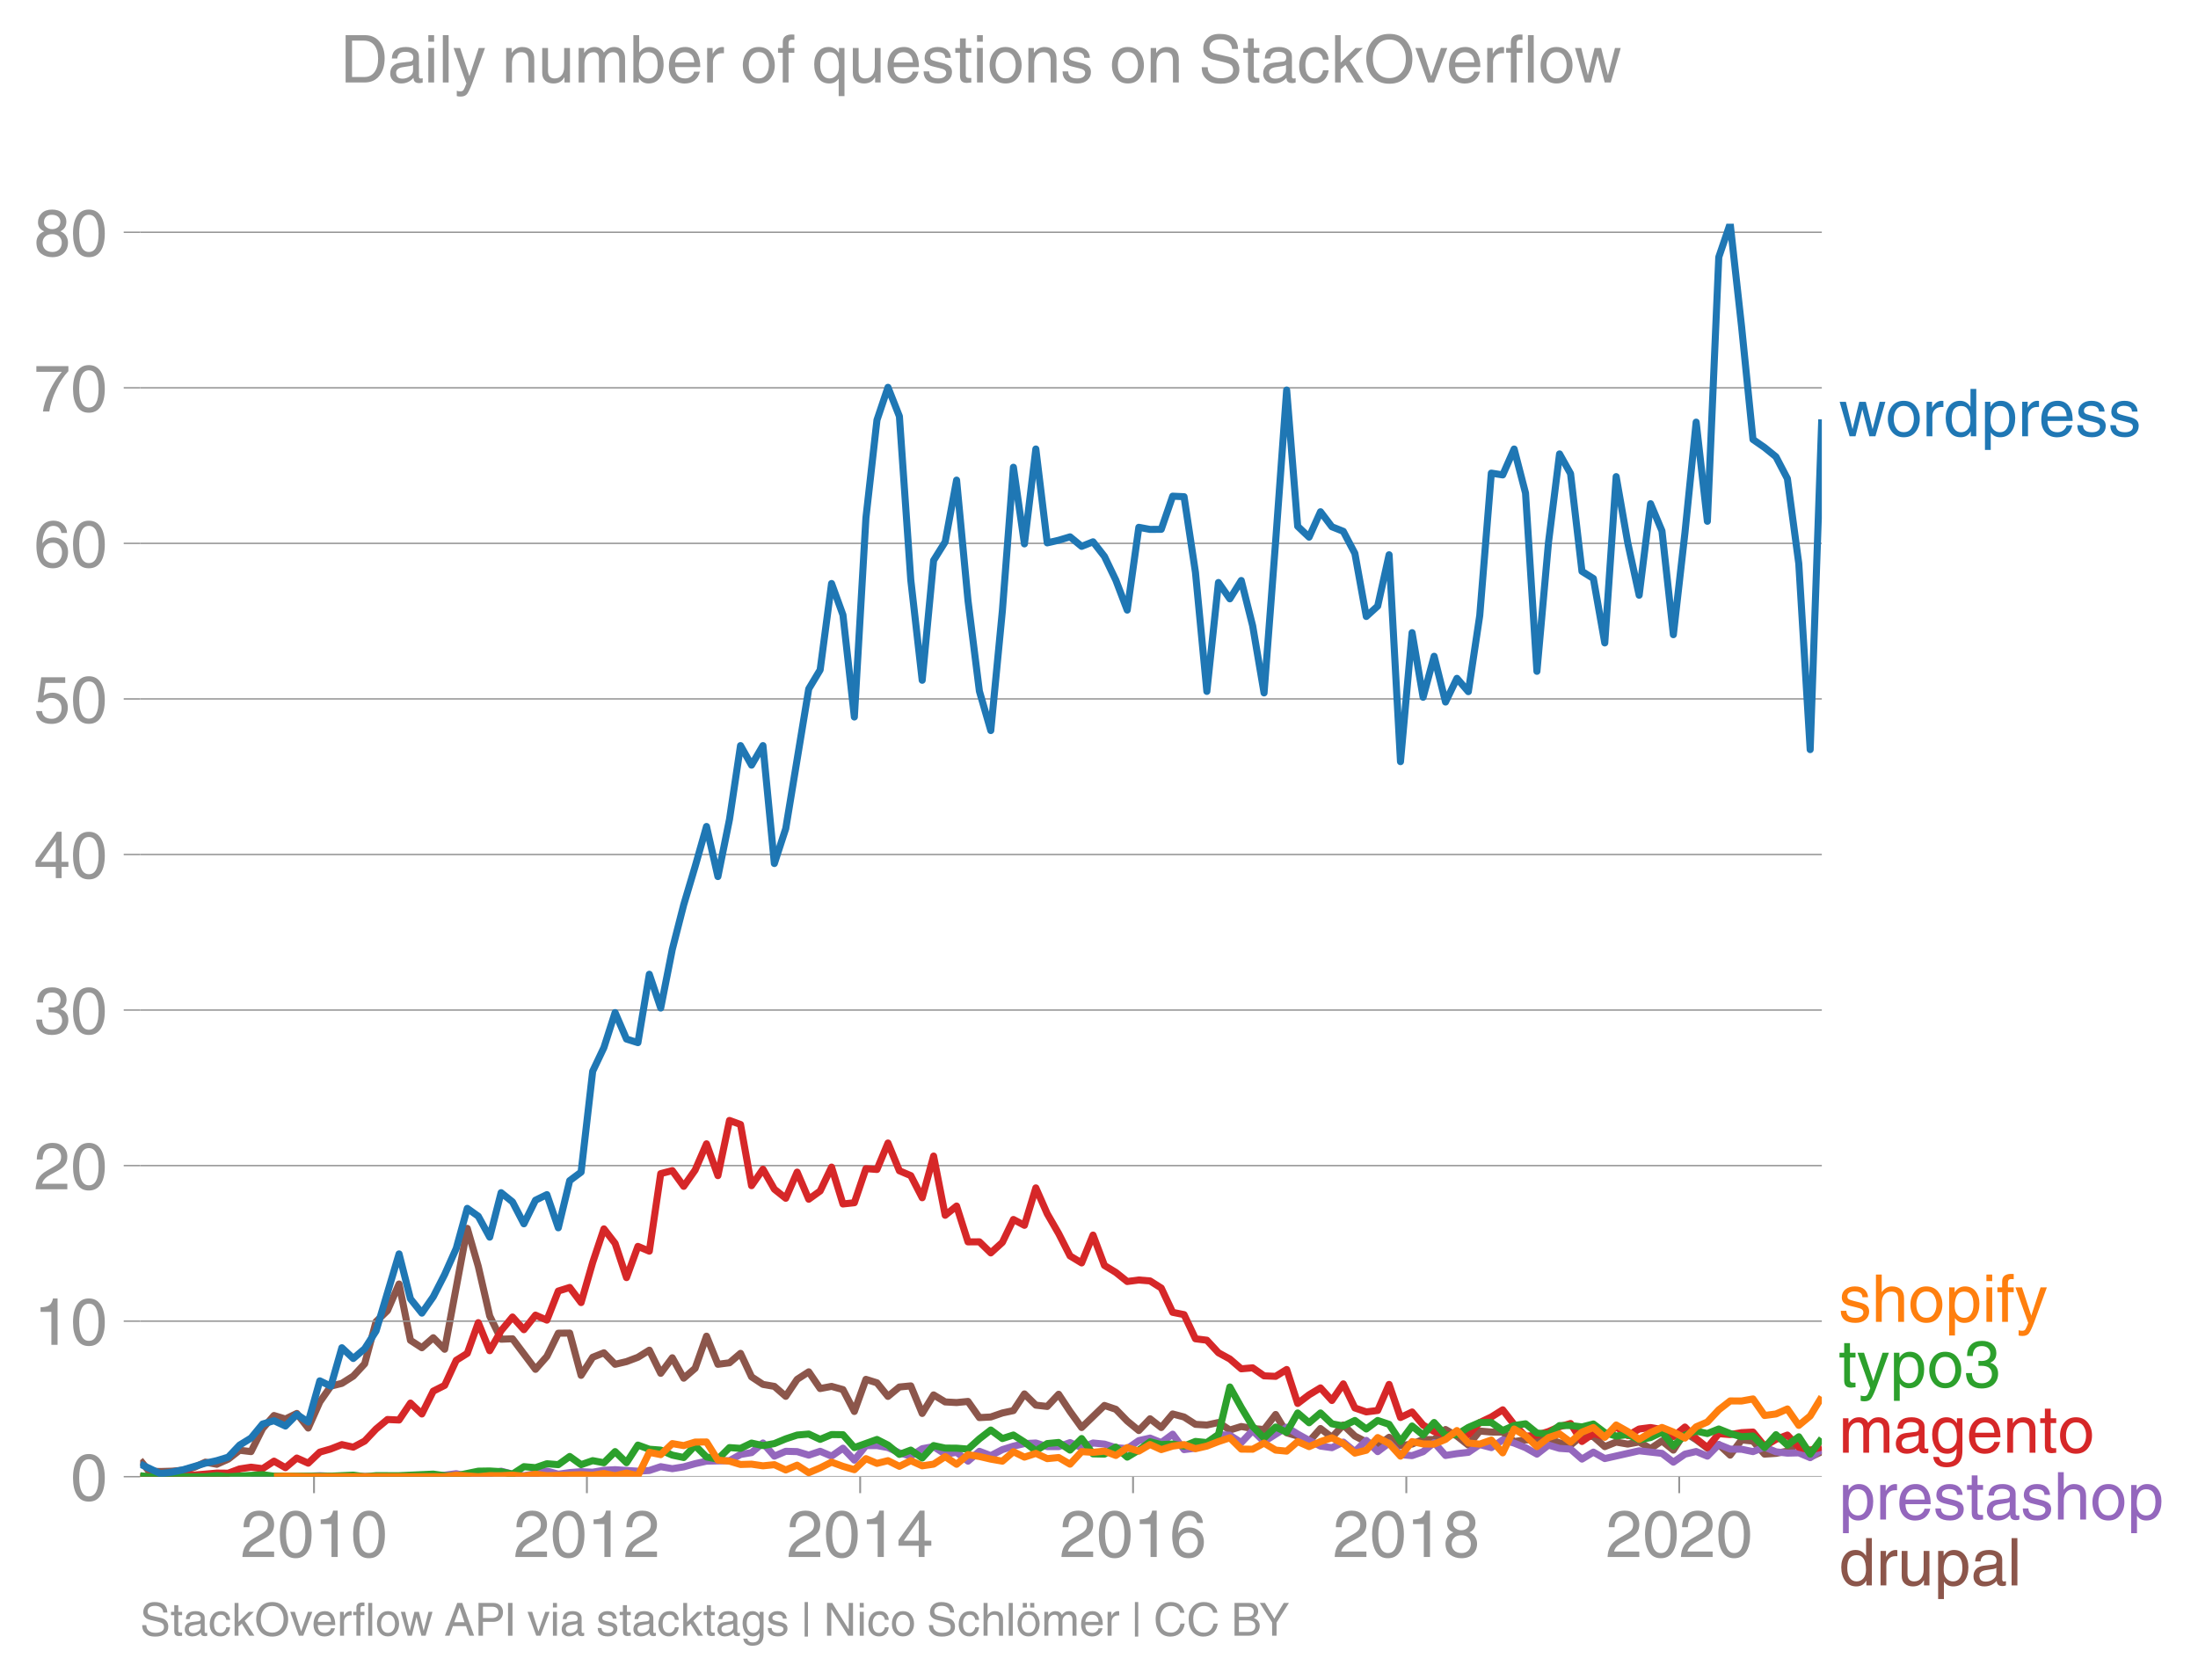 <svg height="475.651" viewBox="0 0 466.778 356.738" width="622.371" xmlns="http://www.w3.org/2000/svg" xmlns:xlink="http://www.w3.org/1999/xlink"><defs><style>*{stroke-linecap:butt;stroke-linejoin:round}</style></defs><g id="figure_1"><path d="M0 356.738h466.778V0H0z" fill="none" id="patch_1"/><g id="axes_1"><path d="M29.77 313.628h357.12V47.516H29.77z" fill="none" id="patch_2"/><path clip-path="url(#p795b9060f6)" d="M29.77 310.118l1.868 2.338 2.42.071 2.42-.071 2.462-.213 2.342-.62 2.34-1.085 2.423.447 2.421-1.087 2.421-1.886 2.422.288 2.46-4.903 2.422-2.764 2.423.74 2.42-1.18 2.42 3.098 2.462-5.542 2.342-3.353 2.34-.59 2.423-1.542 2.421-2.615 2.421-8.948 2.422-2.348 2.46-5.649 2.422 11.961 2.423 1.574 2.42-2.124 2.42 2.444 4.804-25.673 2.34 8.088 2.423 10.515 2.421 4.938 2.422-.092 4.882 6.487 2.421-2.743 2.423-4.93 2.42-.025 2.421 8.977 2.46-3.837 2.383-.952 2.38 2.444 2.422-.576 2.422-.916 2.421-1.506 2.421 4.916 2.461-3.303 2.422 4.333 2.422-2.095 2.42-6.825 2.421 5.972 2.461-.32 2.342-2.002 2.34 4.986 2.423 1.606 2.422.42 2.421 2.113 2.421-3.606 2.461-1.598 2.422 3.552 2.423-.462 2.42.682 2.42 4.647 2.461-6.82 2.342.734 2.34 2.889 2.424-2 2.42-.238 2.422 5.854 2.421-3.936 2.461 1.492 2.422.131 2.423-.238 2.42 3.432 2.42-.128 2.462-.852 2.341-.507 2.34-3.543 2.424 2.387 2.42.277 2.422-2.59 2.421 3.656 2.461 3.41 4.845-4.69 2.42.818 2.42 2.487 2.462 2.025 2.381-2.5 2.38 1.86 2.423-2.88 2.421.642 2.422 1.56 2.42.145 2.462-.533 2.421 1.599 2.423-.746 2.42.416 2.421.223 2.461-3.197 2.342 3.894 2.34.689 2.423 1.144 2.421-2.743 2.422 1.862 2.421-2.608 2.46 2.345 2.422 1.254 2.423.77 2.42-1.761 2.421 1.762 2.461-.32 2.342-.978 2.34.019 2.423-2.135 2.421 1.389 2.422 1.915 2.421-2.98 2.461.212 2.421.014 2.423 2.011 2.42-.359 2.421.04 2.461-.214 2.342.796 2.34.483 2.423-1.986 2.421.174 2.422 2.139 2.421-.966 2.461.426 2.421-.451 2.423 1.41 2.42-1.63 2.421 1.95 2.461-3.73 2.382 1.518 2.38 1.786 2.423-.754 2.42 2.246 2.422-3.237 2.422.253 2.46 2.77 2.422-.16 2.423-.479 2.42-1.833 2.42 3.112 2.462-1.172h0" fill="none" stroke="#8c564b" stroke-linecap="square" stroke-width="1.5" id="line2d_1"/><g id="matplotlib.axis_1"><g id="xtick_1"><g id="line2d_2"><defs><path d="M0 0v3.5" id="m493eb0ad60" stroke="#969696" stroke-width=".4"/></defs><use x="66.685" xlink:href="#m493eb0ad60" y="313.628" fill="#969696" stroke="#969696" stroke-width=".4"/></g><g transform="matrix(.14 0 0 -.14 51.115 330.678)" fill="#969696" id="text_1"><defs><path d="M4.39 45.125q0 12.39 6.391 18.781 6.406 6.407 17.938 6.407 9.656 0 15.812-5.86 6.157-5.86 6.157-15.14 0-7.22-3.547-12.188-3.532-4.953-10.422-8.703l-12.11-6.64Q13.922 15.921 12.5 8.296h38.188V0H2.593q.39 9.906 4.297 16.5 3.906 6.594 12.203 11.375l12.593 7.328q5.032 2.89 7.329 5.984 2.297 3.094 2.297 8.516 0 5.375-3.766 9.031-3.75 3.672-10.156 3.672-7.078 0-10.594-4.672-3.516-4.656-3.61-12.609z" id="HelveticaWorld-Regular-50"/><path d="M42.484 34.188q0 14.109-3.734 21.156-3.734 7.062-10.969 7.062-7.078 0-10.89-7.062-3.797-7.047-3.797-21.157 0-13.671 3.75-20.937Q20.609 6 27.78 6q7.235 0 10.969 7 3.734 7.016 3.734 21.188zm9.422 0q0-17.297-6.25-26.704-6.25-9.39-17.875-9.39-12.062 0-18.062 9.734-6 9.75-6 26.36 0 17.03 6.14 26.578 6.157 9.547 17.922 9.547 11.625 0 17.875-9.5t6.25-26.626z" id="HelveticaWorld-Regular-48"/><path d="M35.89 0h-9.374v49.906H10.109v6.985q8.594.28 12.782 2.75Q27.094 62.109 29 70.313h6.89z" id="HelveticaWorld-Regular-49"/></defs><use xlink:href="#HelveticaWorld-Regular-50"/><use x="55.615" xlink:href="#HelveticaWorld-Regular-48"/><use x="111.23" xlink:href="#HelveticaWorld-Regular-49"/><use x="166.846" xlink:href="#HelveticaWorld-Regular-48"/></g></g><g id="xtick_2"><use x="124.637" xlink:href="#m493eb0ad60" y="313.628" fill="#969696" stroke="#969696" stroke-width=".4" id="line2d_3"/><g transform="matrix(.14 0 0 -.14 109.067 330.678)" fill="#969696" id="text_2"><use xlink:href="#HelveticaWorld-Regular-50"/><use x="55.615" xlink:href="#HelveticaWorld-Regular-48"/><use x="111.23" xlink:href="#HelveticaWorld-Regular-49"/><use x="166.846" xlink:href="#HelveticaWorld-Regular-50"/></g></g><g id="xtick_3"><use x="182.669" xlink:href="#m493eb0ad60" y="313.628" fill="#969696" stroke="#969696" stroke-width=".4" id="line2d_4"/><g transform="matrix(.14 0 0 -.14 167.098 330.678)" fill="#969696" id="text_3"><defs><path d="M10.594 24.703h22.61v31.89h-.188zM42 17.093V0h-8.797v17.094H2.484v8.593L34.72 70.314H42v-45.61h10.297v-7.61z" id="HelveticaWorld-Regular-52"/></defs><use xlink:href="#HelveticaWorld-Regular-50"/><use x="55.615" xlink:href="#HelveticaWorld-Regular-48"/><use x="111.23" xlink:href="#HelveticaWorld-Regular-49"/><use x="166.846" xlink:href="#HelveticaWorld-Regular-52"/></g></g><g id="xtick_4"><use x="240.621" xlink:href="#m493eb0ad60" y="313.628" fill="#969696" stroke="#969696" stroke-width=".4" id="line2d_5"/><g transform="matrix(.14 0 0 -.14 225.05 330.678)" fill="#969696" id="text_4"><defs><path d="M14.11 21.578q0-6.875 4.093-11.234Q22.313 6 28.906 6q6.297 0 10.032 4.438 3.734 4.453 3.734 11.687 0 6.297-3.688 10.547-3.687 4.25-10.468 4.25-6.594 0-10.5-4.156-3.907-4.157-3.907-11.188zM41.702 51.61q-.984 5.375-3.984 8.078-3 2.72-8.125 2.72-8.11 0-12.36-7.923-4.25-7.906-4.343-18.109l.203-.188q5.61 8.641 16.687 8.641 8.844 0 15.438-5.86 6.593-5.859 6.593-16.452 0-10.5-6.25-17.47-6.25-6.952-16.843-6.952-12.219 0-18.563 8.687-6.344 8.703-6.344 25.938 0 16.593 6.485 27.093 6.5 10.5 19.484 10.5 8.407 0 14.219-5.015 5.813-5 6.297-13.688z" id="HelveticaWorld-Regular-54"/></defs><use xlink:href="#HelveticaWorld-Regular-50"/><use x="55.615" xlink:href="#HelveticaWorld-Regular-48"/><use x="111.23" xlink:href="#HelveticaWorld-Regular-49"/><use x="166.846" xlink:href="#HelveticaWorld-Regular-54"/></g></g><g id="xtick_5"><use x="298.653" xlink:href="#m493eb0ad60" y="313.628" fill="#969696" stroke="#969696" stroke-width=".4" id="line2d_6"/><g transform="matrix(.14 0 0 -.14 283.082 330.678)" fill="#969696" id="text_5"><defs><path d="M27.594 40.578q5.422 0 8.953 3.094 3.547 3.11 3.547 8.234 0 4.594-3.407 7.547-3.39 2.953-9.687 2.953-5.61 0-8.672-3.11-3.047-3.093-3.047-7.874 0-5.125 3.813-7.984 3.812-2.86 8.5-2.86zm.093-7.562q-6.78 0-10.64-3.766-3.86-3.766-3.86-9.234 0-6.297 3.907-10.157Q21 6 28.219 6q6.406 0 10.234 3.86 3.828 3.859 3.828 10.265 0 5.469-3.828 9.172-3.828 3.719-10.766 3.719zM49.22 52.203q0-10.594-9.032-14.797 6.204-2.781 8.86-7.36 2.656-4.562 2.656-9.733 0-10.016-6.453-16.125-6.438-6.094-17.375-6.094-9.563 0-16.813 5.25-7.25 5.25-7.25 17.062 0 11.922 11.907 16.907-9.516 3.796-9.516 13.671 0 8.297 5.64 13.813 5.641 5.516 15.641 5.516 10.016 0 15.875-5.204 5.86-5.203 5.86-12.906z" id="HelveticaWorld-Regular-56"/></defs><use xlink:href="#HelveticaWorld-Regular-50"/><use x="55.615" xlink:href="#HelveticaWorld-Regular-48"/><use x="111.23" xlink:href="#HelveticaWorld-Regular-49"/><use x="166.846" xlink:href="#HelveticaWorld-Regular-56"/></g></g><g id="xtick_6"><use x="356.605" xlink:href="#m493eb0ad60" y="313.628" fill="#969696" stroke="#969696" stroke-width=".4" id="line2d_7"/><g transform="matrix(.14 0 0 -.14 341.034 330.678)" fill="#969696" id="text_6"><use xlink:href="#HelveticaWorld-Regular-50"/><use x="55.615" xlink:href="#HelveticaWorld-Regular-48"/><use x="111.23" xlink:href="#HelveticaWorld-Regular-50"/><use x="166.846" xlink:href="#HelveticaWorld-Regular-48"/></g></g></g><g id="matplotlib.axis_2"><g id="ytick_1"><path clip-path="url(#p795b9060f6)" d="M29.77 313.628h357.12" fill="none" stroke="#969696" stroke-linecap="square" stroke-width=".3" id="line2d_8"/><g id="line2d_9"><defs><path d="M0 0h-3.5" id="m2dc8839101" stroke="#969696" stroke-width=".3"/></defs><use x="29.771" xlink:href="#m2dc8839101" y="313.628" fill="#969696" stroke="#969696" stroke-width=".3"/></g><use xlink:href="#HelveticaWorld-Regular-48" transform="matrix(.14 0 0 -.14 14.985 318.653)" fill="#969696" id="text_7"/></g><g id="ytick_2"><path clip-path="url(#p795b9060f6)" d="M29.77 280.59h357.12" fill="none" stroke="#969696" stroke-linecap="square" stroke-width=".3" id="line2d_10"/><use x="29.771" xlink:href="#m2dc8839101" y="280.591" fill="#969696" stroke="#969696" stroke-width=".3" id="line2d_11"/><g transform="matrix(.14 0 0 -.14 7.2 285.615)" fill="#969696" id="text_8"><use xlink:href="#HelveticaWorld-Regular-49"/><use x="55.615" xlink:href="#HelveticaWorld-Regular-48"/></g></g><g id="ytick_3"><path clip-path="url(#p795b9060f6)" d="M29.77 247.553h357.12" fill="none" stroke="#969696" stroke-linecap="square" stroke-width=".3" id="line2d_12"/><use x="29.771" xlink:href="#m2dc8839101" y="247.553" fill="#969696" stroke="#969696" stroke-width=".3" id="line2d_13"/><g transform="matrix(.14 0 0 -.14 7.2 252.578)" fill="#969696" id="text_9"><use xlink:href="#HelveticaWorld-Regular-50"/><use x="55.615" xlink:href="#HelveticaWorld-Regular-48"/></g></g><g id="ytick_4"><path clip-path="url(#p795b9060f6)" d="M29.77 214.516h357.12" fill="none" stroke="#969696" stroke-linecap="square" stroke-width=".3" id="line2d_14"/><use x="29.771" xlink:href="#m2dc8839101" y="214.516" fill="#969696" stroke="#969696" stroke-width=".3" id="line2d_15"/><g transform="matrix(.14 0 0 -.14 7.2 219.54)" fill="#969696" id="text_10"><defs><path d="M22.406 39.984q2.203-.187 4.594-.187 6.203 0 9.781 2.86 3.594 2.859 3.594 8.656 0 4.687-3.344 7.89-3.343 3.203-9.64 3.203-6.985 0-10.235-4.11-3.234-4.093-3.437-10.983h-8.64q0 10.984 5.765 16.984 5.765 6.016 16.937 6.016 9.922 0 15.828-5.11 5.907-5.094 5.907-13.39 0-10.704-9.032-14.5v-.204q11.72-4 11.72-16.406 0-9.906-6.595-16.265-6.593-6.344-18.703-6.344-9.906 0-16.312 5.203Q4.204 8.5 3.422 21.484H12.5q.203-8.109 4-11.797Q20.313 6 27.484 6q6.938 0 11.141 3.86 4.203 3.859 4.203 9.718 0 6.406-4.016 9.672-4 3.266-12.39 3.266-2 0-4.016-.094z" id="HelveticaWorld-Regular-51"/></defs><use xlink:href="#HelveticaWorld-Regular-51"/><use x="55.615" xlink:href="#HelveticaWorld-Regular-48"/></g></g><g id="ytick_5"><path clip-path="url(#p795b9060f6)" d="M29.77 181.478h357.12" fill="none" stroke="#969696" stroke-linecap="square" stroke-width=".3" id="line2d_16"/><use x="29.771" xlink:href="#m2dc8839101" y="181.478" fill="#969696" stroke="#969696" stroke-width=".3" id="line2d_17"/><g transform="matrix(.14 0 0 -.14 7.2 186.503)" fill="#969696" id="text_11"><use xlink:href="#HelveticaWorld-Regular-52"/><use x="55.615" xlink:href="#HelveticaWorld-Regular-48"/></g></g><g id="ytick_6"><path clip-path="url(#p795b9060f6)" d="M29.77 148.44h357.12" fill="none" stroke="#969696" stroke-linecap="square" stroke-width=".3" id="line2d_18"/><use x="29.771" xlink:href="#m2dc8839101" y="148.441" fill="#969696" stroke="#969696" stroke-width=".3" id="line2d_19"/><g transform="matrix(.14 0 0 -.14 7.2 153.465)" fill="#969696" id="text_12"><defs><path d="M14.703 40.922q5.813 4.39 13.625 4.39 9.469 0 16.281-6.296 6.813-6.297 6.813-16.22 0-10.78-6.578-17.796-6.563-7-18.422-7-10.313 0-16.266 5.047Q4.203 8.109 3.22 17.39h9.094q.671-5.672 4.437-8.672 3.766-3 10.453-3 6.485 0 10.64 4.484Q42 14.703 42 21.688q0 7.125-4.36 11.421-4.343 4.297-11.218 4.297-7.813 0-13.047-6.687l-7.563.39 5.266 37.594h36.438v-8.5H17.672z" id="HelveticaWorld-Regular-53"/></defs><use xlink:href="#HelveticaWorld-Regular-53"/><use x="55.615" xlink:href="#HelveticaWorld-Regular-48"/></g></g><g id="ytick_7"><path clip-path="url(#p795b9060f6)" d="M29.77 115.403h357.12" fill="none" stroke="#969696" stroke-linecap="square" stroke-width=".3" id="line2d_20"/><use x="29.771" xlink:href="#m2dc8839101" y="115.403" fill="#969696" stroke="#969696" stroke-width=".3" id="line2d_21"/><g transform="matrix(.14 0 0 -.14 7.2 120.428)" fill="#969696" id="text_13"><use xlink:href="#HelveticaWorld-Regular-54"/><use x="55.615" xlink:href="#HelveticaWorld-Regular-48"/></g></g><g id="ytick_8"><path clip-path="url(#p795b9060f6)" d="M29.77 82.366h357.12" fill="none" stroke="#969696" stroke-linecap="square" stroke-width=".3" id="line2d_22"/><use x="29.771" xlink:href="#m2dc8839101" y="82.366" fill="#969696" stroke="#969696" stroke-width=".3" id="line2d_23"/><g transform="matrix(.14 0 0 -.14 7.2 87.39)" fill="#969696" id="text_14"><defs><path d="M3.719 68.797h48.578v-7.719Q42.28 50.875 33.984 33.484 25.687 16.11 23.391 0h-9.672q1.469 13.281 9.719 30.531 8.25 17.266 18.953 29.672H3.719z" id="HelveticaWorld-Regular-55"/></defs><use xlink:href="#HelveticaWorld-Regular-55"/><use x="55.615" xlink:href="#HelveticaWorld-Regular-48"/></g></g><g id="ytick_9"><path clip-path="url(#p795b9060f6)" d="M29.77 49.328h357.12" fill="none" stroke="#969696" stroke-linecap="square" stroke-width=".3" id="line2d_24"/><use x="29.771" xlink:href="#m2dc8839101" y="49.328" fill="#969696" stroke="#969696" stroke-width=".3" id="line2d_25"/><g transform="matrix(.14 0 0 -.14 7.2 54.353)" fill="#969696" id="text_15"><use xlink:href="#HelveticaWorld-Regular-56"/><use x="55.615" xlink:href="#HelveticaWorld-Regular-48"/></g></g></g><path clip-path="url(#p795b9060f6)" d="M53.309 313.628l4.882-.11 4.843.11 4.882-.213 4.682.213 2.423-.11 4.842.11 2.422-.106 2.46.106 2.422-.22 2.423-.1 2.42.1 2.42-.1 2.462-.32 2.342.522 2.34-.095 4.844-.96 2.422.623 2.42.337 2.462-.426 2.421-.572 2.423.678 2.42-.348 2.421-.184 2.46.106 2.383-.408 2.38-.125 4.844.32 2.421-.15 2.421-.81 2.461.427 2.422-.387 2.422-.679 2.42-.533 4.882-.106 2.342-1.31 2.34-.395 2.423-2.043 2.422 2.789 2.421-1.027 2.421.068 2.461.746 2.422-.814 2.423 1.027 2.42-1.688 2.42 2.54 2.461-3.09h2.342l2.34.426 2.424 1.115 2.42.697 2.422-1.578 2.421-.447 2.461 1.598 2.422-.38 2.423 1.872 2.42-2.092 2.42.92 2.462-1.279 2.341-.734 2.34-.545 2.424-.124 2.42.764 2.422.007 2.421-.86 2.461 1.066 2.422-.977 2.423.231 2.42.76 2.42.2 2.462-1.706 2.381-.53 2.38.956 2.423-1.783 2.421 3.275 2.422-.302 2.42-1.083 2.462-1.812 2.421.142 2.423 1.563 2.42-2.554 2.421 2.341 4.803-3.041 2.34 1.443 2.423 1.35 2.421 1.207 2.422.334 2.421-1.186 2.46 2.025 2.422-2.38 2.423 2.38 2.42-1.83 2.421 2.47 2.461.212 2.342-.833 2.34-1.938 2.423 2.732 2.421-.387 2.422-.274 2.421-1.644 2.461.639 2.421-1.638 2.423.679 2.42.973 2.421 1.371 2.461-1.918 2.342.697 2.34.156 2.423 2.117 2.421-1.478 2.422 1.368 7.303-1.652 4.843.55 2.421 1.866 2.461-1.706 2.382-.558 2.38.985 2.423-2.459 2.42.967 2.422.025 2.422.508 2.46-.96 2.422 1.002 2.423.277 2.42-.057 2.42 1.016 2.462-1.705h0" fill="none" stroke="#9467bd" stroke-linecap="square" stroke-width="1.5" id="line2d_26"/><path clip-path="url(#p795b9060f6)" d="M29.77 313.628l1.868-.106 2.42-.004 4.882-.53 2.342.286 4.763-.417 2.421.025 2.421-.906 2.422-.373 2.46.32 2.422-1.599 2.423 1.386 2.42-2.046 2.42 1.087 2.462-2.345 2.342-.677 2.34-.921 2.423.543 2.421-1.29 2.421-2.564 2.422-2.018 2.46.107 2.422-3.596 2.423 2.317 2.42-4.85 2.42-1.225 2.462-5.329 2.342-1.469 2.34-6.524 2.423 5.958 2.421-4.252 2.422-2.906 2.42 2.692 2.462-3.09 2.421 1.058 2.423-6.174 2.42-.763 2.421 3.215 2.46-8.526 2.383-7.126 2.38 3.076 2.422 7.268 2.422-6.629 2.421 1.013 2.421-16.466 2.461-.64 2.422 3.34 2.422-3.446 2.42-5.584 2.421 6.757 2.461-11.723 2.342.86 2.34 12.994 2.423-3.492 2.422 4.238 2.421 1.93 2.421-5.553 2.461 5.755 2.422-1.745 2.423-5.076 2.42 7.83 2.42-.263 2.461-7.247 2.342.186 2.34-5.622 2.424 5.897 2.42 1.03 2.422 4.697 2.421-8.853 2.461 12.576 2.422-1.961 2.423 7.61 2.42-.011 2.42 2.355 2.462-2.238 2.341-4.86 2.34 1.236 2.424-7.946 2.42 5.495 2.422 4.196 2.421 4.756 2.461 1.492 2.422-5.918 2.423 6.451 2.42 1.478 2.42 1.932 2.462-.32 2.381.196 2.38 1.51 2.423 5.162 2.421.486 2.422 5.13 2.42.305 2.462 2.665 2.421 1.325 2.423 2.085 2.42-.213 2.421 1.705 2.461.107 2.342-1.458 2.34 7.213 2.423-1.84 2.421-1.464 2.422 2.675 2.421-3.528 2.46 5.116 2.422.835 2.423-.302 2.42-5.535 2.421 7.027 2.461-1.173 2.342 2.775 2.34 1.382 2.423.561 4.843.11 2.421-2.59 2.461-1.172 2.421-1.524 2.423 3.123 2.42 2.493 2.421-.255 2.461-.746 2.342-1.028 2.34-.677 2.423 3.808 2.421-1.677 2.422.686 2.421-2.178 2.461 1.918 2.421-1.392 2.423-.313 2.42.423 2.421 1.495 2.461-2.024 2.382 2.462 2.38 1.907 2.423-2.96 2.42.19 2.422-.41 2.422-.124 2.46 2.984 2.422-1.428 2.423-.916 2.42 2.568 2.42.629 2.462-.64h0" fill="none" stroke="#d62728" stroke-linecap="square" stroke-width="1.5" id="line2d_27"/><g transform="matrix(.14 0 0 -.14 390.462 92.655)" fill="#1f77b4" id="text_16"><defs><path d="M25.594 0h-8.985L1.516 52.297h9.468L21 11.187h.188l10.109 41.11h9.922l10.203-41.11h.187l10.594 41.11h8.703L55.812 0h-9.234L35.984 40.484h-.187z" id="HelveticaWorld-Regular-119"/><path d="M12.703 26.219q0-8.735 3.953-14.375 3.953-5.64 11.219-5.64 7.531 0 11.438 5.905 3.906 5.907 3.906 14.11 0 8.297-3.907 14.078-3.906 5.797-11.437 5.797-6.969 0-11.078-5.453-4.094-5.438-4.094-14.422zm-8.984 0q0 11.672 6.484 19.625 6.5 7.968 17.672 7.968 11.438 0 17.875-8.062 6.453-8.047 6.453-19.531 0-11.516-6.406-19.625-6.39-8.11-17.922-8.11-11.078 0-17.625 7.86-6.531 7.86-6.531 19.875z" id="HelveticaWorld-Regular-111"/><path d="M15.375 0H6.594v52.297h8.297v-8.688h.203q5.703 10.203 14.687 10.203 1.422 0 2.297-.296V44.39h-3.266q-5.906 0-9.671-4.016-3.766-4-3.766-9.953z" id="HelveticaWorld-Regular-114"/><path d="M13.094 26.313q0-9.704 3.844-14.954 3.859-5.25 10.265-5.25 6.094 0 10.188 4.485 4.109 4.5 4.109 13.094 0 11.03-3.5 16.625-3.484 5.593-10.61 5.593-6.78 0-10.546-4.453-3.75-4.437-3.75-15.14zM50.39 0h-8.297v7.172h-.203q-4.97-8.688-15.078-8.688-10.891 0-16.86 8.297Q4 15.094 4 27.688q0 11.625 5.906 18.875 5.922 7.25 15.875 7.25 9.813 0 15.625-8.891l.203.594V71.78h8.782z" id="HelveticaWorld-Regular-100"/><path d="M14.984 23.688q0-8.407 4.094-13 4.11-4.579 10.219-4.579 6.687 0 10.39 5.438 3.72 5.453 3.72 14.765 0 10.22-3.563 14.907-3.563 4.687-10.735 4.687-6.984 0-10.562-5.5-3.563-5.5-3.563-16.718zm-8.39 28.609h8.297v-7.375h.203q5.61 8.89 15.625 8.89 10.11 0 15.937-7.359 5.828-7.344 5.828-18.766 0-12.796-5.953-21Q40.578-1.515 29.5-1.515q-9.094 0-13.922 7.032h-.203v-26.22H6.594z" id="HelveticaWorld-Regular-112"/><path d="M42.484 30.328q-.687 8.485-4.5 12.031-3.797 3.547-10.109 3.547-6.39 0-10.328-4.5-3.922-4.484-4.172-11.078zm8.391-13.922q-1.453-8.11-7.953-13.422-5.719-4.5-15.047-4.593-10.984.093-17.438 7.203Q4 12.704 4 24.704q0 13.78 6.64 21.437 6.641 7.672 18.47 7.672 10.593 0 16.546-7.922 5.953-7.907 5.953-22.594H13.375q0-8.203 3.813-12.703Q21 6.109 28.608 6.109q5.375 0 9.235 3.235 3.86 3.25 4.25 7.062z" id="HelveticaWorld-Regular-101"/><path d="M36.078 37.406q-.187 4.688-3.344 6.735-3.14 2.047-9.047 2.047-4.296 0-7.359-1.907-3.047-1.89-3.047-5.468 0-2.829 1.797-4.172 1.813-1.344 7.828-2.86l8.688-2.187q7.906-2 11.297-5.11 3.406-3.093 3.406-8.656 0-7.719-5.64-12.531-5.641-4.813-15.063-4.813-11 0-16.64 4.563-5.626 4.578-5.735 13.75h8.5q.203-5.422 3.594-8.063 3.39-2.625 10.171-2.625 5.516 0 8.766 2.188 3.25 2.203 3.25 6.11 0 2.78-2.11 4.437-2.093 1.672-8.296 3.078l-10.203 2.5q-6.203 1.562-9.157 4.656-2.953 3.094-2.953 8.031 0 7.72 5.516 12.203 5.531 4.5 14.406 4.5 9.485 0 14.531-4.624 5.047-4.61 5.344-11.782z" id="HelveticaWorld-Regular-115"/></defs><use xlink:href="#HelveticaWorld-Regular-119"/><use x="70.912" xlink:href="#HelveticaWorld-Regular-111"/><use x="126.82" xlink:href="#HelveticaWorld-Regular-114"/><use x="158.389" xlink:href="#HelveticaWorld-Regular-100"/><use x="215.371" xlink:href="#HelveticaWorld-Regular-112"/><use x="271.865" xlink:href="#HelveticaWorld-Regular-114"/><use x="303.434" xlink:href="#HelveticaWorld-Regular-101"/><use x="358.854" xlink:href="#HelveticaWorld-Regular-115"/><use x="408.854" xlink:href="#HelveticaWorld-Regular-115"/></g><g transform="matrix(.14 0 0 -.14 390.462 280.744)" fill="#ff7f0e" id="text_17"><defs><path d="M49.219 0h-8.844v34.188q0 6.296-2.438 9-2.437 2.718-7.953 2.718-6.797 0-10.703-4.406-3.906-4.39-3.906-12.984V0H6.594v71.781h8.781V45.312h.203q6 8.5 15.328 8.5 8.594 0 13.453-4.5 4.86-4.484 4.86-13.718z" id="HelveticaWorld-Regular-104"/><path d="M6.594 61.813v9.968h8.781v-9.969zM15.375 0H6.594v52.297h8.781z" id="HelveticaWorld-Regular-105"/><path d="M17.188 45.016V0H8.405v45.016H1.22v7.28h7.187v8.985q0 5.907 3.578 8.703 3.594 2.813 10.032 2.813 2.203 0 3.968-.188v-7.906q-1.562.188-3.578.188-2.922 0-4.078-1.438-1.14-1.437-1.14-4.656v-6.5h8.796v-7.281z" id="HelveticaWorld-Regular-102"/><path d="M39.016 52.297h9.562L29.891.984q-.5-1.375-.985-2.593-4.25-11.329-7.328-15.547-3.078-4.235-9.953-4.235-3.61 0-5.906.782v8.015q2.484-.89 5.468-.89 3.22 0 4.704 2.03 1.5 2.032 4.421 9.938L.875 52.297h9.922L24.812 9.719H25z" id="HelveticaWorld-Regular-121"/></defs><use xlink:href="#HelveticaWorld-Regular-115"/><use x="50" xlink:href="#HelveticaWorld-Regular-104"/><use x="105.176" xlink:href="#HelveticaWorld-Regular-111"/><use x="161.084" xlink:href="#HelveticaWorld-Regular-112"/><use x="217.578" xlink:href="#HelveticaWorld-Regular-105"/><use x="239.6" xlink:href="#HelveticaWorld-Regular-102"/><use x="267.285" xlink:href="#HelveticaWorld-Regular-121"/></g><g transform="matrix(.14 0 0 -.14 390.462 294.624)" fill="#2ca02c" id="text_18"><defs><path d="M17.188 45.016V10.984q0-2 1.093-3.046 1.11-1.047 3.938-1.047h3.375V0Q20.797-.688 19-.688q-5.516 0-8.063 2.641-2.53 2.64-2.53 8.547v34.516H1.311v7.28h7.094v14.595h8.781V52.297h8.407v-7.281z" id="HelveticaWorld-Regular-116"/></defs><use xlink:href="#HelveticaWorld-Regular-116"/><use x="27.686" xlink:href="#HelveticaWorld-Regular-121"/><use x="77.295" xlink:href="#HelveticaWorld-Regular-112"/><use x="133.789" xlink:href="#HelveticaWorld-Regular-111"/><use x="189.697" xlink:href="#HelveticaWorld-Regular-51"/></g><g transform="matrix(.14 0 0 -.14 390.462 308.537)" fill="#d62728" id="text_19"><defs><path d="M6.594 52.297h8.297v-7.375h.203q5.906 8.89 15.812 8.89 9.813 0 13.922-8.5 3.75 4.594 7.266 6.547 3.515 1.953 8.703 1.953 6.781 0 11.484-4.453Q77 44.922 77 36.187V0h-8.781v33.797q0 6.094-2.297 9.094-2.297 3.015-7.422 3.015-5.172 0-8.75-4.203-3.563-4.203-3.563-9.812V0h-8.78v36.188q0 4.53-2.11 7.124-2.094 2.594-6.094 2.594-6.297 0-10.062-4.687-3.766-4.688-3.766-12.703V0H6.594z" id="HelveticaWorld-Regular-109"/><path d="M38.375 26.703q-.969-1.015-3.828-1.656-2.86-.625-10.672-1.656-5.766-.688-8.469-2.844-2.703-2.14-2.703-5.656 0-4.297 2.281-6.688 2.297-2.39 7.329-2.39 6.296 0 11.171 3.578 4.891 3.593 4.891 8.718zM6.203 36.375q.297 8.844 5.734 13.14 5.454 4.297 15.844 4.297 8.297 0 13.907-3.765 5.624-3.75 5.624-10.844V9.078Q47.313 6 50.094 6q1.125 0 2.89.39V0Q50.594-.984 48-.984q-4.5 0-6.703 1.921-2.188 1.938-2.281 6.047-7.516-8.5-18.891-8.5-7.422 0-11.922 4.204Q3.72 6.89 3.72 13.624q0 6.89 3.906 11.125Q11.531 29 19 29.89l15.516 1.891q4.203.64 4.203 6.203 0 4.11-3.047 6.297-3.047 2.203-9.25 2.203-5.516 0-8.485-2.437-2.953-2.438-3.53-7.672z" id="HelveticaWorld-Regular-97"/><path d="M12.984 26.313q0-9.61 3.813-14.907Q20.609 6.11 27.094 6.11q6.312 0 10.312 4.579 4 4.593 4 13 0 11.03-3.5 16.625-3.484 5.593-10.61 5.593-7.171 0-10.75-4.765-3.562-4.766-3.562-14.828zM49.812 2.983q0-12.609-6.062-18.797-6.047-6.203-18.266-6.203-8.78 0-13.984 4.047Q6.297-13.922 5.516-6.39h8.796q.672-3.812 3.532-6.062 2.86-2.25 8.281-2.25 7.375 0 11.125 3.969 3.766 3.953 3.766 12.828v3.719h-.188q-4.937-7.329-13.922-7.329-11.187 0-17.093 8.25-5.907 8.25-5.907 20.953 0 11.625 5.953 18.875 5.97 7.25 15.829 7.25 9.906 0 15.625-8.89h.187v7.375h8.313z" id="HelveticaWorld-Regular-103"/><path d="M49.219 0h-8.844v32.172q0 7.422-2.594 10.578-2.578 3.156-8.578 3.156-5.906 0-9.875-4.5-3.953-4.484-3.953-12.89V0H6.594v52.297h8.297v-7.375h.203q6.203 8.89 15.812 8.89 8.89 0 13.594-4.718 4.719-4.703 4.719-13.5z" id="HelveticaWorld-Regular-110"/></defs><use xlink:href="#HelveticaWorld-Regular-109"/><use x="83.008" xlink:href="#HelveticaWorld-Regular-97"/><use x="137.939" xlink:href="#HelveticaWorld-Regular-103"/><use x="193.848" xlink:href="#HelveticaWorld-Regular-101"/><use x="249.268" xlink:href="#HelveticaWorld-Regular-110"/><use x="304.443" xlink:href="#HelveticaWorld-Regular-116"/><use x="332.129" xlink:href="#HelveticaWorld-Regular-111"/></g><g transform="matrix(.14 0 0 -.14 390.462 322.72)" fill="#9467bd" id="text_20"><use xlink:href="#HelveticaWorld-Regular-112"/><use x="56.494" xlink:href="#HelveticaWorld-Regular-114"/><use x="88.063" xlink:href="#HelveticaWorld-Regular-101"/><use x="143.482" xlink:href="#HelveticaWorld-Regular-115"/><use x="193.482" xlink:href="#HelveticaWorld-Regular-116"/><use x="221.168" xlink:href="#HelveticaWorld-Regular-97"/><use x="276.1" xlink:href="#HelveticaWorld-Regular-115"/><use x="326.1" xlink:href="#HelveticaWorld-Regular-104"/><use x="381.275" xlink:href="#HelveticaWorld-Regular-111"/><use x="437.184" xlink:href="#HelveticaWorld-Regular-112"/></g><g transform="matrix(.14 0 0 -.14 390.462 336.72)" fill="#8c564b" id="text_21"><defs><path d="M6.11 52.297h8.78V17.578q0-5.765 2.61-8.625Q20.125 6.11 25 6.11q6.781 0 10.594 4.797 3.812 4.813 3.812 12.578v28.813h8.782V0H39.89v7.625l-.188.188q-4.984-9.329-16.61-9.329-7.515 0-12.25 4.094Q6.11 6.688 6.11 14.703z" id="HelveticaWorld-Regular-117"/><path d="M15.375 0H6.594v71.781h8.781z" id="HelveticaWorld-Regular-108"/></defs><use xlink:href="#HelveticaWorld-Regular-100"/><use x="56.982" xlink:href="#HelveticaWorld-Regular-114"/><use x="89.551" xlink:href="#HelveticaWorld-Regular-117"/><use x="144.336" xlink:href="#HelveticaWorld-Regular-112"/><use x="200.83" xlink:href="#HelveticaWorld-Regular-97"/><use x="255.762" xlink:href="#HelveticaWorld-Regular-108"/></g><g transform="matrix(.097 0 0 -.097 29.77 347.399)" fill="#969696" id="text_22"><defs><path d="M50.39 50.781q-.296 6.844-5.109 10.719-4.797 3.875-12.656 3.875-7.922 0-12.172-3.25-4.234-3.234-4.234-9.344 0-3.265 1.843-5.61 1.86-2.343 6.641-3.468l20.516-4.687q8.297-1.813 12.297-6.875 4.015-5.047 4.015-12.313 0-10.64-7.812-16.187-7.813-5.547-20.313-5.547-9.531 0-15.031 2.437-5.484 2.453-9.734 7.766-4.25 5.328-4.25 14.89h9.093q0-8 5.313-12.406 5.328-4.39 14.5-4.39 8.89 0 13.844 3.156 4.953 3.156 4.953 8.953 0 5.281-2.953 7.89Q46.188 29 37.594 31l-15.469 3.625q-7.719 1.75-11.531 6.125Q6.78 45.125 6.78 51.516q0 9.672 6.516 15.922 6.531 6.25 18.203 6.25 13.172 0 20.328-5.5 7.156-5.485 7.688-17.407z" id="HelveticaWorld-Regular-83"/><path d="M39.594 34.719q-1.89 11.187-12.39 11.187-6.5 0-10.454-5.203-3.953-5.203-3.953-14.484 0-10.11 3.656-15.11 3.672-5 10.64-5 4.688 0 8.11 3.438 3.422 3.437 4.39 8.953h8.5q-1.312-9.703-6.859-14.86-5.547-5.156-14.328-5.156-10.297 0-16.89 7.047-6.594 7.063-6.594 19.172 0 13.281 6.594 21.188 6.593 7.922 18.5 7.922 8.687 0 13.843-5.204 5.157-5.203 5.735-13.89z" id="HelveticaWorld-Regular-99"/><path d="M50 0H38.719L22.406 26.422l-7.312-6.594V0h-8.5v71.781h8.5v-41.61l22.5 22.126H48.78L28.813 32.813z" id="HelveticaWorld-Regular-107"/><path d="M63.922 35.89q0 12.594-6.672 20.891-6.656 8.313-18.328 8.313-11.531 0-18.266-8.313-6.734-8.297-6.734-20.89 0-12.985 6.828-21.094 6.844-8.11 18.172-8.11 11.078 0 18.031 7.907 6.969 7.922 6.969 21.297zm9.953 0q0-16.062-9.281-26.937-9.266-10.86-25.672-10.86-16.516 0-25.766 10.86-9.25 10.875-9.25 26.938 0 16.109 9.25 26.953 9.25 10.843 25.766 10.843 16.89 0 25.922-11.046 9.031-11.032 9.031-26.75z" id="HelveticaWorld-Regular-79"/><path d="M39.406 52.297h9.625L29.11 0h-9.437L.594 52.297h10.203L24.422 9.719h.187z" id="HelveticaWorld-Regular-118"/><path d="M44 29.5L33.406 61.078h-.203L21.687 29.5zm-25.297-8.594L11.188 0h-9.97l27 71.781h10.985L65.187 0H54.594l-7.078 20.906z" id="HelveticaWorld-Regular-65"/><path d="M17.828 38.625H37.11q7.282 0 10.938 3.188 3.656 3.203 3.656 9.703 0 5.812-3.516 8.89-3.515 3.078-10.687 3.078H17.828zm0-38.625H8.11v71.781h32.266q9.625 0 15.484-5.594 5.86-5.593 5.86-14.578 0-9.328-5.672-15.312-5.656-5.969-15.672-5.969H17.828z" id="HelveticaWorld-Regular-80"/><path d="M17.828 0H8.11v71.781h9.72z" id="HelveticaWorld-Regular-73"/><path d="M9.422 73.688h7.281V-1.906H9.422z" id="HelveticaWorld-Regular-124"/><path d="M55.61 71.781h9.374V0h-10.78L17.577 58.016h-.187V0H8.109v71.781h11.375l35.938-57.969h.187z" id="HelveticaWorld-Regular-78"/><path d="M12.703 26.219q0-8.735 3.953-14.375 3.953-5.64 11.219-5.64 7.531 0 11.438 5.905 3.906 5.907 3.906 14.11 0 8.297-3.907 14.078-3.906 5.797-11.437 5.797-6.969 0-11.078-5.453-4.094-5.438-4.094-14.422zm-8.984 0q0 11.672 6.484 19.625 6.5 7.968 17.672 7.968 11.438 0 17.875-8.062 6.453-8.047 6.453-19.531 0-11.516-6.406-19.625-6.39-8.11-17.922-8.11-11.078 0-17.625 7.86-6.531 7.86-6.531 19.875zm36.734 35.406H31.47v10.156h8.984zm-16.219 0H15.25v10.156h8.984z" id="HelveticaWorld-Regular-246"/><path d="M58.016 50.203q-1.625 7.313-6.782 11.094-5.14 3.797-13.343 3.797-10.594 0-17.047-7.703-6.438-7.688-6.438-20.766 0-15.14 6.094-22.547 6.11-7.39 17.688-7.39 7.609 0 13.093 5.046 5.5 5.063 7.407 14.688h9.421Q66.22 12.594 57.625 5.344t-20.906-7.25q-14.703 0-23.516 10.11Q4.391 18.311 4.391 36.28q0 17.328 9.203 27.36 9.203 10.047 24.297 10.047 12.5 0 20.265-6.454 7.766-6.437 9.235-17.03z" id="HelveticaWorld-Regular-67"/><path d="M8.11 71.781h31.484q9.281 0 14.797-5.031 5.515-5.031 5.515-13.031 0-4.844-2.422-8.828-2.406-3.97-7.187-6.172 6.687-2.532 9.828-6.735 3.156-4.203 3.156-10.797 0-9.265-6.687-15.234Q49.906 0 38.922 0H8.109zm9.562-63.484h20.703q7.625 0 11.422 3.531 3.812 3.547 3.812 9.563 0 6.093-4.25 9.093Q45.125 33.5 36.812 33.5h-19.14zm0 33.11h17.625q7.719 0 11.312 2.796 3.594 2.813 3.594 8.781 0 5.125-3.406 7.813-3.39 2.687-11.39 2.687H17.671z" id="HelveticaWorld-Regular-66"/><path d="M37.313 0h-9.72v28.906L.485 71.781h11.329l20.609-34.469 20.562 34.47h11.422L37.312 28.905z" id="HelveticaWorld-Regular-89"/></defs><use xlink:href="#HelveticaWorld-Regular-83"/><use x="66.211" xlink:href="#HelveticaWorld-Regular-116"/><use x="93.896" xlink:href="#HelveticaWorld-Regular-97"/><use x="148.828" xlink:href="#HelveticaWorld-Regular-99"/><use x="200.098" xlink:href="#HelveticaWorld-Regular-107"/><use x="250.098" xlink:href="#HelveticaWorld-Regular-79"/><use x="327.881" xlink:href="#HelveticaWorld-Regular-118"/><use x="375.49" xlink:href="#HelveticaWorld-Regular-101"/><use x="430.91" xlink:href="#HelveticaWorld-Regular-114"/><use x="464.979" xlink:href="#HelveticaWorld-Regular-102"/><use x="492.664" xlink:href="#HelveticaWorld-Regular-108"/><use x="514.686" xlink:href="#HelveticaWorld-Regular-111"/><use x="569.094" xlink:href="#HelveticaWorld-Regular-119"/><use x="641.506" xlink:href="#HelveticaWorld-Regular-32"/><use x="665.92" xlink:href="#HelveticaWorld-Regular-65"/><use x="732.619" xlink:href="#HelveticaWorld-Regular-80"/><use x="797.268" xlink:href="#HelveticaWorld-Regular-73"/><use x="823.049" xlink:href="#HelveticaWorld-Regular-32"/><use x="847.463" xlink:href="#HelveticaWorld-Regular-118"/><use x="897.072" xlink:href="#HelveticaWorld-Regular-105"/><use x="919.094" xlink:href="#HelveticaWorld-Regular-97"/><use x="974.025" xlink:href="#HelveticaWorld-Regular-32"/><use x="998.439" xlink:href="#HelveticaWorld-Regular-115"/><use x="1048.439" xlink:href="#HelveticaWorld-Regular-116"/><use x="1076.125" xlink:href="#HelveticaWorld-Regular-97"/><use x="1131.057" xlink:href="#HelveticaWorld-Regular-99"/><use x="1182.326" xlink:href="#HelveticaWorld-Regular-107"/><use x="1232.326" xlink:href="#HelveticaWorld-Regular-116"/><use x="1260.012" xlink:href="#HelveticaWorld-Regular-97"/><use x="1314.943" xlink:href="#HelveticaWorld-Regular-103"/><use x="1370.852" xlink:href="#HelveticaWorld-Regular-115"/><use x="1420.852" xlink:href="#HelveticaWorld-Regular-32"/><use x="1445.266" xlink:href="#HelveticaWorld-Regular-124"/><use x="1471.242" xlink:href="#HelveticaWorld-Regular-32"/><use x="1495.656" xlink:href="#HelveticaWorld-Regular-78"/><use x="1568.752" xlink:href="#HelveticaWorld-Regular-105"/><use x="1590.773" xlink:href="#HelveticaWorld-Regular-99"/><use x="1642.043" xlink:href="#HelveticaWorld-Regular-111"/><use x="1697.951" xlink:href="#HelveticaWorld-Regular-32"/><use x="1722.365" xlink:href="#HelveticaWorld-Regular-83"/><use x="1788.576" xlink:href="#HelveticaWorld-Regular-99"/><use x="1839.846" xlink:href="#HelveticaWorld-Regular-104"/><use x="1895.021" xlink:href="#HelveticaWorld-Regular-108"/><use x="1917.043" xlink:href="#HelveticaWorld-Regular-246"/><use x="1972.951" xlink:href="#HelveticaWorld-Regular-109"/><use x="2055.959" xlink:href="#HelveticaWorld-Regular-101"/><use x="2111.379" xlink:href="#HelveticaWorld-Regular-114"/><use x="2143.947" xlink:href="#HelveticaWorld-Regular-32"/><use x="2168.361" xlink:href="#HelveticaWorld-Regular-124"/><use x="2194.338" xlink:href="#HelveticaWorld-Regular-32"/><use x="2218.752" xlink:href="#HelveticaWorld-Regular-67"/><use x="2291.066" xlink:href="#HelveticaWorld-Regular-67"/><use x="2363.381" xlink:href="#HelveticaWorld-Regular-32"/><use x="2387.795" xlink:href="#HelveticaWorld-Regular-66"/><use x="2450.607" xlink:href="#HelveticaWorld-Regular-89"/></g><g transform="matrix(.14 0 0 -.14 72.264 17.516)" fill="#969696" id="text_23"><defs><path d="M17.828 8.297h18.797q9.766 0 15.281 7.5 5.516 7.5 5.516 20.484 0 12.844-5.563 19.969-5.562 7.125-16.062 7.234H17.828zM8.11 71.78h29.094q14.11 0 22.094-9.703 7.984-9.687 7.984-25.156 0-16.61-7.984-26.766Q51.313 0 36.813 0H8.108z" id="HelveticaWorld-Regular-68"/><path d="M43.406 26.313q0 10.5-3.718 15.046-3.704 4.547-10.579 4.547-6.984-.11-10.562-5.453Q14.984 35.11 14.984 25q0-10.297 4.297-14.594Q23.578 6.11 29.297 6.11q6.5 0 10.297 5.344 3.812 5.344 3.812 14.86zM6.594 0v71.781h8.781V45.703h.203q5.61 8.11 15.14 8.11 9.766 0 15.766-7.25t6-18.876q0-13.093-6.062-21.156Q40.375-1.516 29.5-1.516q-9.578 0-14.406 8.016h-.203V0z" id="HelveticaWorld-Regular-98"/><path d="M41.5 23.688q0 11.125-3.5 16.671-3.484 5.547-10.61 5.547-6.874 0-10.593-4.5-3.703-4.484-3.703-15.093 0-9.422 3.75-14.813 3.765-5.39 10.36-5.39 5.812 0 10.046 4.39 4.25 4.39 4.25 13.188zm8.406-44.391H41.11V5.516h-.187Q35.89-1.516 27-1.516q-10.984 0-17 8.157-6 8.156-6 21.047 0 11.421 5.906 18.765 5.922 7.36 15.875 7.36 9.907 0 15.625-8.891h.203v7.375h8.297z" id="HelveticaWorld-Regular-113"/></defs><use xlink:href="#HelveticaWorld-Regular-68"/><use x="72.021" xlink:href="#HelveticaWorld-Regular-97"/><use x="126.953" xlink:href="#HelveticaWorld-Regular-105"/><use x="148.975" xlink:href="#HelveticaWorld-Regular-108"/><use x="170.996" xlink:href="#HelveticaWorld-Regular-121"/><use x="220.605" xlink:href="#HelveticaWorld-Regular-32"/><use x="245.02" xlink:href="#HelveticaWorld-Regular-110"/><use x="300.195" xlink:href="#HelveticaWorld-Regular-117"/><use x="354.98" xlink:href="#HelveticaWorld-Regular-109"/><use x="437.988" xlink:href="#HelveticaWorld-Regular-98"/><use x="494.482" xlink:href="#HelveticaWorld-Regular-101"/><use x="549.902" xlink:href="#HelveticaWorld-Regular-114"/><use x="582.471" xlink:href="#HelveticaWorld-Regular-32"/><use x="606.885" xlink:href="#HelveticaWorld-Regular-111"/><use x="662.793" xlink:href="#HelveticaWorld-Regular-102"/><use x="690.479" xlink:href="#HelveticaWorld-Regular-32"/><use x="714.893" xlink:href="#HelveticaWorld-Regular-113"/><use x="771.387" xlink:href="#HelveticaWorld-Regular-117"/><use x="826.172" xlink:href="#HelveticaWorld-Regular-101"/><use x="881.592" xlink:href="#HelveticaWorld-Regular-115"/><use x="931.592" xlink:href="#HelveticaWorld-Regular-116"/><use x="959.277" xlink:href="#HelveticaWorld-Regular-105"/><use x="981.299" xlink:href="#HelveticaWorld-Regular-111"/><use x="1037.207" xlink:href="#HelveticaWorld-Regular-110"/><use x="1092.383" xlink:href="#HelveticaWorld-Regular-115"/><use x="1142.383" xlink:href="#HelveticaWorld-Regular-32"/><use x="1166.797" xlink:href="#HelveticaWorld-Regular-111"/><use x="1222.705" xlink:href="#HelveticaWorld-Regular-110"/><use x="1277.881" xlink:href="#HelveticaWorld-Regular-32"/><use x="1302.295" xlink:href="#HelveticaWorld-Regular-83"/><use x="1368.506" xlink:href="#HelveticaWorld-Regular-116"/><use x="1396.191" xlink:href="#HelveticaWorld-Regular-97"/><use x="1451.123" xlink:href="#HelveticaWorld-Regular-99"/><use x="1502.393" xlink:href="#HelveticaWorld-Regular-107"/><use x="1552.393" xlink:href="#HelveticaWorld-Regular-79"/><use x="1630.176" xlink:href="#HelveticaWorld-Regular-118"/><use x="1677.785" xlink:href="#HelveticaWorld-Regular-101"/><use x="1733.205" xlink:href="#HelveticaWorld-Regular-114"/><use x="1767.273" xlink:href="#HelveticaWorld-Regular-102"/><use x="1794.959" xlink:href="#HelveticaWorld-Regular-108"/><use x="1816.98" xlink:href="#HelveticaWorld-Regular-111"/><use x="1871.389" xlink:href="#HelveticaWorld-Regular-119"/></g><path clip-path="url(#p795b9060f6)" d="M29.77 313.422l1.868.206 2.42-.11 2.42.11h7.144l2.423-.22 2.421.22 7.304-.426 2.421.316 12.067-.008 4.763-.212 2.421.33 2.421-.22 4.883.007 7.264-.337 2.42.337h2.462l4.682-.96 2.423-.038 2.421.146 2.422.515 2.42-1.581 2.462.213 2.421-.835 2.423.196 2.42-1.738 2.421 1.738 2.46-.853 2.383.448 2.38-2.366 2.422 2.355 2.422-3.74 2.421.877 2.421.188 2.461 1.066 2.422.508 2.422-2.533 2.42 2.422 2.421.455 2.461-2.451 2.342.164 2.34-1.123 2.423.533 2.422-.427 2.421-1.005 2.421-.806 2.461-.213 2.422 1.13 2.423-1.024 2.42.032 2.42 2.739 4.803-1.724 2.34 1.191 2.424 1.979 2.42-.913 2.422 1.684 2.421-2.643 2.461.533 2.422.017 2.423.196 2.42-2.178 2.42-1.872 2.462 1.812 2.341-.75 2.34 1.496 2.424 1.847 2.42-1.528 2.422-.234 2.421 1.62 2.461-2.451 2.422 3.254 2.423.05 2.42-1.482 2.42 2.12 2.462-1.491 2.381-1.757 2.38.585 2.423-.118 2.421.437 2.422-.987 2.42.241 2.462-1.705 2.421-10.1 2.423 4.345 2.42 4.025 2.421 2.476 2.461-2.344 2.342 1.111 2.34-4.095 2.423 2.081 2.421-2.081 2.422 2.301 2.421.47 2.46-1.173 2.422 1.805 2.423-1.805 2.42.814 2.421 3.662 2.461-3.304 2.342 1.915 2.34-2.66 2.423 2.7 2.421-.143 2.422-1.51 2.421-1.048h2.461l2.421 1.71 2.423-1.07 2.42-.363 2.421 1.961 2.461.214 2.342-1.797 2.34-.015 2.423.298 2.421-.618 2.422 1.83 2.421.728 2.461-.32 2.421 1.133 2.423-.493 2.42-1.159 2.421 2.97 2.461-2.344 2.382-.838 2.38.518 2.423-.966 2.42.966 2.422.686 2.422-.153 2.46 2.451 2.422-2.739 2.423 2.206 2.42-1.765 2.42 3.683 2.462-3.303h0" fill="none" stroke="#2ca02c" stroke-linecap="square" stroke-width="1.5" id="line2d_28"/><path clip-path="url(#p795b9060f6)" d="M58.191 313.628l2.423-.106 4.84.106h28.977l2.46-.32 4.683.32 2.423-.22 2.421.007 2.422-.117 2.42.224 2.462-.427 2.421.313 7.264-.206 2.46.107 2.383-.364 2.38.47 2.422-.558 2.422.558 2.421-4.963 2.421.487 2.461-2.345 2.422.427 2.422-.746 2.42-.025 2.421 3.861 2.461.213 2.342.708 2.34-.068 2.423.352 2.422-.245 2.421 1.126 2.421-1.02 2.461 1.599 2.422-1.02 2.423-1.218 2.42.888 2.42.71 2.461-2.344 2.342 1.004 2.34-.578 2.424 1.208 2.42-1.208 2.422 1.098 2.421-.352 2.461-1.599 2.422 1.62 2.423-2.046 2.42.394 2.42.565 2.462.426 2.341-2.005 2.34 1.153 2.424-.8 2.42 1.12 2.422-.238 2.421 1.41 2.461-2.664 2.422.152 2.423-.259 2.42.92 2.42-1.666 2.462.746 2.381-1.4 2.38 1.08 2.423-.742 2.421-.323 2.422.873 2.42-.554 2.462-.959 2.421-.8 2.423 2.399 2.42.025 2.421-1.304 2.461 1.492 2.342.22 2.34-2.032 2.423 1.073 2.421-1.073 2.422-.8 2.421 1.226 2.46 2.025 2.422-.607 2.423-2.696 2.42 1.264 2.421 2.679 2.461-3.09 2.342.498 2.34.034 2.423-1.002 2.421-1.875 2.422 2.646 2.421.231 2.461-.853 2.421 2.714 2.423-5.058 2.42 1.424 2.421 2.306 2.461-1.918 2.342-.773 2.34 1.732 2.423-2.118 2.421-.973 2.422 2.075 2.421-2.608 2.461 1.386 2.421 1.662 2.423-1.45 2.42-1.083 2.421.977 2.461 1.28 2.382-2.39 2.38-1.021 2.423-2.59 2.42-1.886 2.422.014 2.422-.44 2.46 3.516 2.422-.323 2.423-1.062 2.42 3.485 2.42-1.993 2.462-4.05h0" fill="none" stroke="#ff7f0e" stroke-linecap="square" stroke-width="1.5" id="line2d_29"/><path clip-path="url(#p795b9060f6)" d="M29.77 310.944l4.287 2.023 2.422-.298 2.46-.533 4.683-1.385 2.423-.537 2.421-.742 2.421-2.561 2.422-1.489 2.46-2.984 2.422-.703 2.423 1.13 2.42-2.452 2.42 1.599 2.462-8.74 2.342 1.124 2.34-8.157 2.423 2.28 2.421-2.067 2.421-3.769 4.883-16.373 2.421 9.545 2.423 3.03 2.42-3.47 2.42-4.736 2.462-5.541 2.342-8.5 2.34 1.679 2.423 4.433 2.421-9.442 2.422 1.954 2.42 4.654 2.462-5.01 2.421-1.186 2.423 7.048 2.42-10.021 2.421-1.808 2.46-21.421 2.383-5.028 2.38-7.441 2.422 5.634 2.422.76 2.421-14.526 2.421 7.172 2.461-12.469 2.422-9.46 2.422-8.124 2.42-8.505 2.421 10.636 2.461-12.149 2.342-15.666 2.34 4.156 2.423-4.156 2.422 25.044 2.421-7.424 4.882-29.663 2.422-4.035 2.423-18.345 2.42 6.671 2.42 21.677 2.461-42.31 2.342-20.758 2.34-6.95 2.424 6.163 2.42 34.76 2.422 21.294 2.421-25.45 2.461-3.943 2.422-13.115 2.423 25.584 2.42 19.237 2.42 8.366 2.462-25.471 2.341-30.446 2.34 16.272 2.424-20.15 2.42 19.936 2.422-.554 2.421-.724 2.461 2.024 2.422-.97 2.423 3.102 2.42 5.048 2.42 6.355 2.462-17.584 2.381.448 2.38-.022 2.423-7.037 2.421.11 2.422 16.078 2.42 25.272 2.462-23.126 2.421 3.47 2.423-3.897 2.42 9.624 2.421 14.249 2.461-32.185 2.342-32.14 2.34 28.943 2.423 2.302 2.421-5.393 2.422 3.19 2.421.966 2.46 4.69 2.422 13.396 2.423-2.206 2.42-10.9 2.421 43.937 2.461-27.389 2.342 13.714 2.34-8.705 2.423 9.72 2.421-5.03 2.422 2.827 2.421-16.15 2.461-30.266 2.421.384 2.423-5.5 2.42 9.354 2.421 37.858 2.461-27.39 2.342-18.783 2.34 4.183 2.423 20.76 2.421 1.514 2.422 13.684 2.421-35.318 2.461 14.067 2.421 11.12 2.423-19.432 2.42 5.776 2.421 22.04 2.461-21.635 2.382-23.508 2.38 21.057 2.423-56.1 2.42-7.098 2.422 21.855 2.422 23.972 2.46 1.705 2.422 1.964 2.423 4.643 2.42 18.043 2.42 39.506 2.462-70.124h0" fill="none" stroke="#1f77b4" stroke-linecap="square" stroke-width="1.5" id="line2d_30"/></g></g><defs><clipPath id="p795b9060f6"><path d="M29.771 47.516h357.12v266.112H29.771z"/></clipPath></defs></svg>